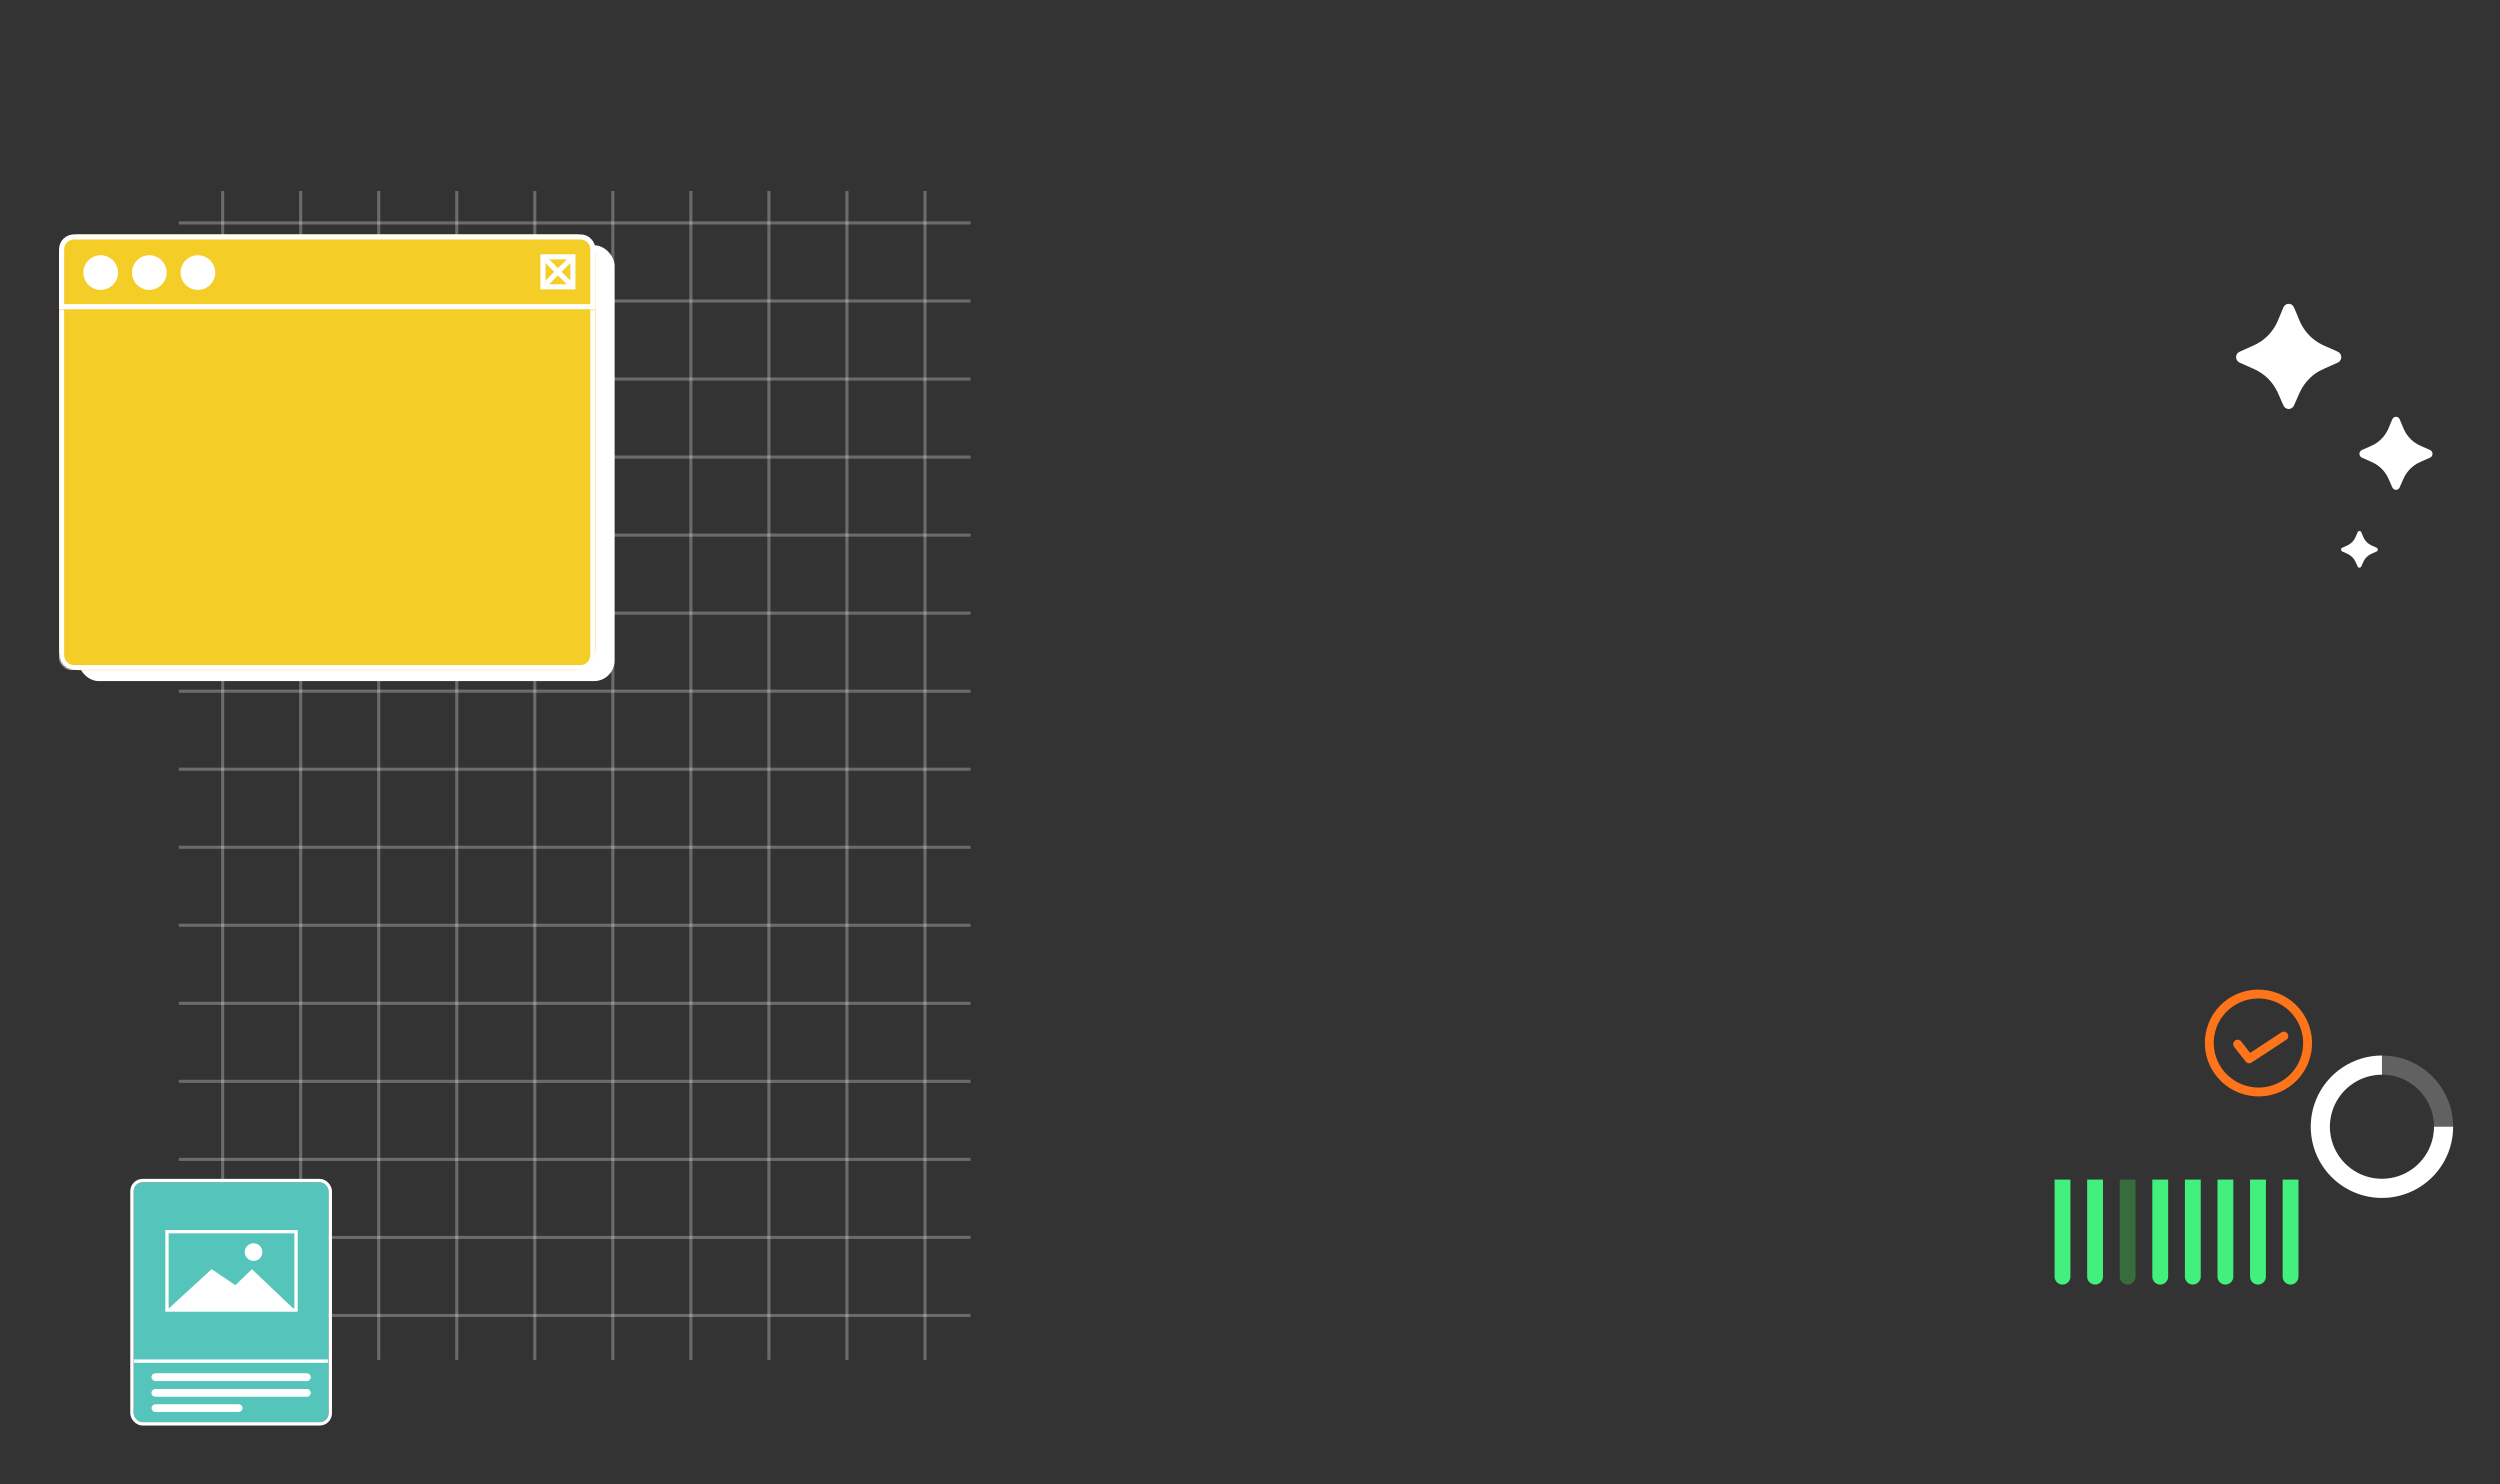 <svg width="1440" height="855" viewBox="0 0 1440 855" fill="none" xmlns="http://www.w3.org/2000/svg">
<rect x="0" y="0" width="1440" height="855" fill="#333333" stroke="none"/>
<g clip-path="url(#clip0_337_4073)">
<rect x="83.305" y="83.476" width="44.949" height="44.949" stroke="white" stroke-opacity="0.15" stroke-width="1.763"/>
<rect x="128.254" y="83.476" width="44.949" height="44.949" stroke="white" stroke-opacity="0.15" stroke-width="1.763"/>
<rect x="173.201" y="83.476" width="44.949" height="44.949" stroke="white" stroke-opacity="0.15" stroke-width="1.763"/>
<rect x="218.15" y="83.476" width="44.949" height="44.949" stroke="white" stroke-opacity="0.15" stroke-width="1.763"/>
<rect x="263.1" y="83.476" width="44.949" height="44.949" stroke="white" stroke-opacity="0.15" stroke-width="1.763"/>
<rect x="308.049" y="83.476" width="44.949" height="44.949" stroke="white" stroke-opacity="0.15" stroke-width="1.763"/>
<rect x="352.998" y="83.476" width="44.949" height="44.949" stroke="white" stroke-opacity="0.15" stroke-width="1.763"/>
<rect x="397.945" y="83.476" width="44.949" height="44.949" stroke="white" stroke-opacity="0.15" stroke-width="1.763"/>
<rect x="442.895" y="83.476" width="44.949" height="44.949" stroke="white" stroke-opacity="0.15" stroke-width="1.763"/>
<rect x="487.844" y="83.476" width="44.949" height="44.949" stroke="white" stroke-opacity="0.15" stroke-width="1.763"/>
<rect x="532.793" y="83.476" width="44.949" height="44.949" stroke="white" stroke-opacity="0.15" stroke-width="1.763"/>
<rect x="83.305" y="128.424" width="44.949" height="44.949" stroke="white" stroke-opacity="0.15" stroke-width="1.763"/>
<rect x="128.254" y="128.424" width="44.949" height="44.949" stroke="white" stroke-opacity="0.15" stroke-width="1.763"/>
<rect x="173.201" y="128.424" width="44.949" height="44.949" stroke="white" stroke-opacity="0.15" stroke-width="1.763"/>
<rect x="218.15" y="128.424" width="44.949" height="44.949" stroke="white" stroke-opacity="0.15" stroke-width="1.763"/>
<rect x="263.1" y="128.424" width="44.949" height="44.949" stroke="white" stroke-opacity="0.15" stroke-width="1.763"/>
<rect x="308.049" y="128.424" width="44.949" height="44.949" stroke="white" stroke-opacity="0.15" stroke-width="1.763"/>
<rect x="352.998" y="128.424" width="44.949" height="44.949" stroke="white" stroke-opacity="0.15" stroke-width="1.763"/>
<rect x="397.945" y="128.424" width="44.949" height="44.949" stroke="white" stroke-opacity="0.15" stroke-width="1.763"/>
<rect x="442.895" y="128.424" width="44.949" height="44.949" stroke="white" stroke-opacity="0.15" stroke-width="1.763"/>
<rect x="487.844" y="128.424" width="44.949" height="44.949" stroke="white" stroke-opacity="0.15" stroke-width="1.763"/>
<rect x="532.793" y="128.424" width="44.949" height="44.949" stroke="white" stroke-opacity="0.15" stroke-width="1.763"/>
<rect x="83.305" y="173.373" width="44.949" height="44.949" stroke="white" stroke-opacity="0.15" stroke-width="1.763"/>
<rect x="128.254" y="173.373" width="44.949" height="44.949" stroke="white" stroke-opacity="0.15" stroke-width="1.763"/>
<rect x="173.201" y="173.373" width="44.949" height="44.949" stroke="white" stroke-opacity="0.15" stroke-width="1.763"/>
<rect x="218.15" y="173.373" width="44.949" height="44.949" stroke="white" stroke-opacity="0.15" stroke-width="1.763"/>
<rect x="263.1" y="173.373" width="44.949" height="44.949" stroke="white" stroke-opacity="0.15" stroke-width="1.763"/>
<rect x="308.049" y="173.373" width="44.949" height="44.949" stroke="white" stroke-opacity="0.15" stroke-width="1.763"/>
<rect x="352.998" y="173.373" width="44.949" height="44.949" stroke="white" stroke-opacity="0.15" stroke-width="1.763"/>
<rect x="397.945" y="173.373" width="44.949" height="44.949" stroke="white" stroke-opacity="0.15" stroke-width="1.763"/>
<rect x="442.895" y="173.373" width="44.949" height="44.949" stroke="white" stroke-opacity="0.15" stroke-width="1.763"/>
<rect x="487.844" y="173.373" width="44.949" height="44.949" stroke="white" stroke-opacity="0.15" stroke-width="1.763"/>
<rect x="532.793" y="173.373" width="44.949" height="44.949" stroke="white" stroke-opacity="0.15" stroke-width="1.763"/>
<rect x="83.305" y="218.322" width="44.949" height="44.949" stroke="white" stroke-opacity="0.15" stroke-width="1.763"/>
<rect x="128.254" y="218.322" width="44.949" height="44.949" stroke="white" stroke-opacity="0.15" stroke-width="1.763"/>
<rect x="173.201" y="218.322" width="44.949" height="44.949" stroke="white" stroke-opacity="0.15" stroke-width="1.763"/>
<rect x="218.15" y="218.322" width="44.949" height="44.949" stroke="white" stroke-opacity="0.15" stroke-width="1.763"/>
<rect x="263.1" y="218.322" width="44.949" height="44.949" stroke="white" stroke-opacity="0.15" stroke-width="1.763"/>
<rect x="308.049" y="218.322" width="44.949" height="44.949" stroke="white" stroke-opacity="0.15" stroke-width="1.763"/>
<rect x="352.998" y="218.322" width="44.949" height="44.949" stroke="white" stroke-opacity="0.15" stroke-width="1.763"/>
<rect x="397.945" y="218.322" width="44.949" height="44.949" stroke="white" stroke-opacity="0.15" stroke-width="1.763"/>
<rect x="442.895" y="218.322" width="44.949" height="44.949" stroke="white" stroke-opacity="0.15" stroke-width="1.763"/>
<rect x="487.844" y="218.322" width="44.949" height="44.949" stroke="white" stroke-opacity="0.15" stroke-width="1.763"/>
<rect x="532.793" y="218.322" width="44.949" height="44.949" stroke="white" stroke-opacity="0.15" stroke-width="1.763"/>
<rect x="83.305" y="263.271" width="44.949" height="44.949" stroke="white" stroke-opacity="0.15" stroke-width="1.763"/>
<rect x="128.254" y="263.271" width="44.949" height="44.949" stroke="white" stroke-opacity="0.15" stroke-width="1.763"/>
<rect x="173.201" y="263.271" width="44.949" height="44.949" stroke="white" stroke-opacity="0.15" stroke-width="1.763"/>
<rect x="218.15" y="263.271" width="44.949" height="44.949" stroke="white" stroke-opacity="0.15" stroke-width="1.763"/>
<rect x="263.1" y="263.271" width="44.949" height="44.949" stroke="white" stroke-opacity="0.15" stroke-width="1.763"/>
<rect x="308.049" y="263.271" width="44.949" height="44.949" stroke="white" stroke-opacity="0.15" stroke-width="1.763"/>
<rect x="352.998" y="263.271" width="44.949" height="44.949" stroke="white" stroke-opacity="0.15" stroke-width="1.763"/>
<rect x="397.945" y="263.271" width="44.949" height="44.949" stroke="white" stroke-opacity="0.15" stroke-width="1.763"/>
<rect x="442.895" y="263.271" width="44.949" height="44.949" stroke="white" stroke-opacity="0.15" stroke-width="1.763"/>
<rect x="487.844" y="263.271" width="44.949" height="44.949" stroke="white" stroke-opacity="0.15" stroke-width="1.763"/>
<rect x="532.793" y="263.271" width="44.949" height="44.949" stroke="white" stroke-opacity="0.15" stroke-width="1.763"/>
<rect x="83.305" y="308.22" width="44.949" height="44.949" stroke="white" stroke-opacity="0.15" stroke-width="1.763"/>
<rect x="128.254" y="308.22" width="44.949" height="44.949" stroke="white" stroke-opacity="0.15" stroke-width="1.763"/>
<rect x="173.201" y="308.22" width="44.949" height="44.949" stroke="white" stroke-opacity="0.15" stroke-width="1.763"/>
<rect x="218.15" y="308.22" width="44.949" height="44.949" stroke="white" stroke-opacity="0.15" stroke-width="1.763"/>
<rect x="263.1" y="308.22" width="44.949" height="44.949" stroke="white" stroke-opacity="0.15" stroke-width="1.763"/>
<rect x="308.049" y="308.22" width="44.949" height="44.949" stroke="white" stroke-opacity="0.15" stroke-width="1.763"/>
<rect x="352.998" y="308.22" width="44.949" height="44.949" stroke="white" stroke-opacity="0.15" stroke-width="1.763"/>
<rect x="397.945" y="308.22" width="44.949" height="44.949" stroke="white" stroke-opacity="0.15" stroke-width="1.763"/>
<rect x="442.895" y="308.22" width="44.949" height="44.949" stroke="white" stroke-opacity="0.15" stroke-width="1.763"/>
<rect x="487.844" y="308.22" width="44.949" height="44.949" stroke="white" stroke-opacity="0.15" stroke-width="1.763"/>
<rect x="532.793" y="308.22" width="44.949" height="44.949" stroke="white" stroke-opacity="0.15" stroke-width="1.763"/>
<rect x="83.305" y="353.168" width="44.949" height="44.949" stroke="white" stroke-opacity="0.15" stroke-width="1.763"/>
<rect x="128.254" y="353.168" width="44.949" height="44.949" stroke="white" stroke-opacity="0.15" stroke-width="1.763"/>
<rect x="173.201" y="353.168" width="44.949" height="44.949" stroke="white" stroke-opacity="0.15" stroke-width="1.763"/>
<rect x="218.15" y="353.168" width="44.949" height="44.949" stroke="white" stroke-opacity="0.15" stroke-width="1.763"/>
<rect x="263.1" y="353.168" width="44.949" height="44.949" stroke="white" stroke-opacity="0.15" stroke-width="1.763"/>
<rect x="308.049" y="353.168" width="44.949" height="44.949" stroke="white" stroke-opacity="0.15" stroke-width="1.763"/>
<rect x="352.998" y="353.168" width="44.949" height="44.949" stroke="white" stroke-opacity="0.15" stroke-width="1.763"/>
<rect x="397.945" y="353.168" width="44.949" height="44.949" stroke="white" stroke-opacity="0.15" stroke-width="1.763"/>
<rect x="442.895" y="353.168" width="44.949" height="44.949" stroke="white" stroke-opacity="0.15" stroke-width="1.763"/>
<rect x="487.844" y="353.168" width="44.949" height="44.949" stroke="white" stroke-opacity="0.15" stroke-width="1.763"/>
<rect x="532.793" y="353.168" width="44.949" height="44.949" stroke="white" stroke-opacity="0.15" stroke-width="1.763"/>
<rect x="83.305" y="398.117" width="44.949" height="44.949" stroke="white" stroke-opacity="0.15" stroke-width="1.763"/>
<rect x="128.254" y="398.117" width="44.949" height="44.949" stroke="white" stroke-opacity="0.15" stroke-width="1.763"/>
<rect x="173.201" y="398.117" width="44.949" height="44.949" stroke="white" stroke-opacity="0.15" stroke-width="1.763"/>
<rect x="218.15" y="398.117" width="44.949" height="44.949" stroke="white" stroke-opacity="0.15" stroke-width="1.763"/>
<rect x="263.1" y="398.117" width="44.949" height="44.949" stroke="white" stroke-opacity="0.15" stroke-width="1.763"/>
<rect x="308.049" y="398.117" width="44.949" height="44.949" stroke="white" stroke-opacity="0.15" stroke-width="1.763"/>
<rect x="352.998" y="398.117" width="44.949" height="44.949" stroke="white" stroke-opacity="0.15" stroke-width="1.763"/>
<rect x="397.945" y="398.117" width="44.949" height="44.949" stroke="white" stroke-opacity="0.15" stroke-width="1.763"/>
<rect x="442.895" y="398.117" width="44.949" height="44.949" stroke="white" stroke-opacity="0.15" stroke-width="1.763"/>
<rect x="487.844" y="398.117" width="44.949" height="44.949" stroke="white" stroke-opacity="0.15" stroke-width="1.763"/>
<rect x="532.793" y="398.117" width="44.949" height="44.949" stroke="white" stroke-opacity="0.15" stroke-width="1.763"/>
<rect x="83.305" y="443.066" width="44.949" height="44.949" stroke="white" stroke-opacity="0.15" stroke-width="1.763"/>
<rect x="128.254" y="443.066" width="44.949" height="44.949" stroke="white" stroke-opacity="0.15" stroke-width="1.763"/>
<rect x="173.201" y="443.066" width="44.949" height="44.949" stroke="white" stroke-opacity="0.15" stroke-width="1.763"/>
<rect x="218.15" y="443.066" width="44.949" height="44.949" stroke="white" stroke-opacity="0.15" stroke-width="1.763"/>
<rect x="263.1" y="443.066" width="44.949" height="44.949" stroke="white" stroke-opacity="0.15" stroke-width="1.763"/>
<rect x="308.049" y="443.066" width="44.949" height="44.949" stroke="white" stroke-opacity="0.15" stroke-width="1.763"/>
<rect x="352.998" y="443.066" width="44.949" height="44.949" stroke="white" stroke-opacity="0.15" stroke-width="1.763"/>
<rect x="397.945" y="443.066" width="44.949" height="44.949" stroke="white" stroke-opacity="0.15" stroke-width="1.763"/>
<rect x="442.895" y="443.066" width="44.949" height="44.949" stroke="white" stroke-opacity="0.15" stroke-width="1.763"/>
<rect x="487.844" y="443.066" width="44.949" height="44.949" stroke="white" stroke-opacity="0.15" stroke-width="1.763"/>
<rect x="532.793" y="443.066" width="44.949" height="44.949" stroke="white" stroke-opacity="0.15" stroke-width="1.763"/>
<rect x="83.305" y="488.015" width="44.949" height="44.949" stroke="white" stroke-opacity="0.15" stroke-width="1.763"/>
<rect x="128.254" y="488.015" width="44.949" height="44.949" stroke="white" stroke-opacity="0.15" stroke-width="1.763"/>
<rect x="173.201" y="488.015" width="44.949" height="44.949" stroke="white" stroke-opacity="0.15" stroke-width="1.763"/>
<rect x="218.15" y="488.015" width="44.949" height="44.949" stroke="white" stroke-opacity="0.15" stroke-width="1.763"/>
<rect x="263.1" y="488.015" width="44.949" height="44.949" stroke="white" stroke-opacity="0.15" stroke-width="1.763"/>
<rect x="308.049" y="488.015" width="44.949" height="44.949" stroke="white" stroke-opacity="0.15" stroke-width="1.763"/>
<rect x="352.998" y="488.015" width="44.949" height="44.949" stroke="white" stroke-opacity="0.15" stroke-width="1.763"/>
<rect x="397.945" y="488.015" width="44.949" height="44.949" stroke="white" stroke-opacity="0.15" stroke-width="1.763"/>
<rect x="442.895" y="488.015" width="44.949" height="44.949" stroke="white" stroke-opacity="0.15" stroke-width="1.763"/>
<rect x="487.844" y="488.015" width="44.949" height="44.949" stroke="white" stroke-opacity="0.15" stroke-width="1.763"/>
<rect x="532.793" y="488.015" width="44.949" height="44.949" stroke="white" stroke-opacity="0.15" stroke-width="1.763"/>
<rect x="83.305" y="532.963" width="44.949" height="44.949" stroke="white" stroke-opacity="0.15" stroke-width="1.763"/>
<rect x="128.254" y="532.963" width="44.949" height="44.949" stroke="white" stroke-opacity="0.15" stroke-width="1.763"/>
<rect x="173.201" y="532.963" width="44.949" height="44.949" stroke="white" stroke-opacity="0.15" stroke-width="1.763"/>
<rect x="218.15" y="532.963" width="44.949" height="44.949" stroke="white" stroke-opacity="0.15" stroke-width="1.763"/>
<rect x="263.1" y="532.963" width="44.949" height="44.949" stroke="white" stroke-opacity="0.15" stroke-width="1.763"/>
<rect x="308.049" y="532.963" width="44.949" height="44.949" stroke="white" stroke-opacity="0.15" stroke-width="1.763"/>
<rect x="352.998" y="532.963" width="44.949" height="44.949" stroke="white" stroke-opacity="0.15" stroke-width="1.763"/>
<rect x="397.945" y="532.963" width="44.949" height="44.949" stroke="white" stroke-opacity="0.15" stroke-width="1.763"/>
<rect x="442.895" y="532.963" width="44.949" height="44.949" stroke="white" stroke-opacity="0.15" stroke-width="1.763"/>
<rect x="487.844" y="532.963" width="44.949" height="44.949" stroke="white" stroke-opacity="0.15" stroke-width="1.763"/>
<rect x="532.793" y="532.963" width="44.949" height="44.949" stroke="white" stroke-opacity="0.15" stroke-width="1.763"/>
<rect x="83.305" y="577.913" width="44.949" height="44.949" stroke="white" stroke-opacity="0.15" stroke-width="1.763"/>
<rect x="128.254" y="577.913" width="44.949" height="44.949" stroke="white" stroke-opacity="0.15" stroke-width="1.763"/>
<rect x="173.201" y="577.913" width="44.949" height="44.949" stroke="white" stroke-opacity="0.15" stroke-width="1.763"/>
<rect x="218.15" y="577.913" width="44.949" height="44.949" stroke="white" stroke-opacity="0.15" stroke-width="1.763"/>
<rect x="263.1" y="577.913" width="44.949" height="44.949" stroke="white" stroke-opacity="0.15" stroke-width="1.763"/>
<rect x="308.049" y="577.913" width="44.949" height="44.949" stroke="white" stroke-opacity="0.15" stroke-width="1.763"/>
<rect x="352.998" y="577.913" width="44.949" height="44.949" stroke="white" stroke-opacity="0.15" stroke-width="1.763"/>
<rect x="397.945" y="577.913" width="44.949" height="44.949" stroke="white" stroke-opacity="0.15" stroke-width="1.763"/>
<rect x="442.895" y="577.913" width="44.949" height="44.949" stroke="white" stroke-opacity="0.15" stroke-width="1.763"/>
<rect x="487.844" y="577.913" width="44.949" height="44.949" stroke="white" stroke-opacity="0.15" stroke-width="1.763"/>
<rect x="532.793" y="577.913" width="44.949" height="44.949" stroke="white" stroke-opacity="0.15" stroke-width="1.763"/>
<rect x="83.305" y="622.861" width="44.949" height="44.949" stroke="white" stroke-opacity="0.15" stroke-width="1.763"/>
<rect x="128.254" y="622.861" width="44.949" height="44.949" stroke="white" stroke-opacity="0.15" stroke-width="1.763"/>
<rect x="173.201" y="622.861" width="44.949" height="44.949" stroke="white" stroke-opacity="0.15" stroke-width="1.763"/>
<rect x="218.15" y="622.861" width="44.949" height="44.949" stroke="white" stroke-opacity="0.15" stroke-width="1.763"/>
<rect x="263.1" y="622.861" width="44.949" height="44.949" stroke="white" stroke-opacity="0.15" stroke-width="1.763"/>
<rect x="308.049" y="622.861" width="44.949" height="44.949" stroke="white" stroke-opacity="0.15" stroke-width="1.763"/>
<rect x="352.998" y="622.861" width="44.949" height="44.949" stroke="white" stroke-opacity="0.15" stroke-width="1.763"/>
<rect x="397.945" y="622.861" width="44.949" height="44.949" stroke="white" stroke-opacity="0.15" stroke-width="1.763"/>
<rect x="442.895" y="622.861" width="44.949" height="44.949" stroke="white" stroke-opacity="0.15" stroke-width="1.763"/>
<rect x="487.844" y="622.861" width="44.949" height="44.949" stroke="white" stroke-opacity="0.15" stroke-width="1.763"/>
<rect x="532.793" y="622.861" width="44.949" height="44.949" stroke="white" stroke-opacity="0.15" stroke-width="1.763"/>
<rect x="83.305" y="667.81" width="44.949" height="44.949" stroke="white" stroke-opacity="0.15" stroke-width="1.763"/>
<rect x="128.254" y="667.81" width="44.949" height="44.949" stroke="white" stroke-opacity="0.15" stroke-width="1.763"/>
<rect x="173.201" y="667.81" width="44.949" height="44.949" stroke="white" stroke-opacity="0.15" stroke-width="1.763"/>
<rect x="218.15" y="667.81" width="44.949" height="44.949" stroke="white" stroke-opacity="0.15" stroke-width="1.763"/>
<rect x="263.1" y="667.81" width="44.949" height="44.949" stroke="white" stroke-opacity="0.15" stroke-width="1.763"/>
<rect x="308.049" y="667.81" width="44.949" height="44.949" stroke="white" stroke-opacity="0.15" stroke-width="1.763"/>
<rect x="352.998" y="667.81" width="44.949" height="44.949" stroke="white" stroke-opacity="0.15" stroke-width="1.763"/>
<rect x="397.945" y="667.81" width="44.949" height="44.949" stroke="white" stroke-opacity="0.15" stroke-width="1.763"/>
<rect x="442.895" y="667.81" width="44.949" height="44.949" stroke="white" stroke-opacity="0.15" stroke-width="1.763"/>
<rect x="487.844" y="667.81" width="44.949" height="44.949" stroke="white" stroke-opacity="0.15" stroke-width="1.763"/>
<rect x="532.793" y="667.81" width="44.949" height="44.949" stroke="white" stroke-opacity="0.15" stroke-width="1.763"/>
<rect x="83.305" y="712.759" width="44.949" height="44.949" stroke="white" stroke-opacity="0.15" stroke-width="1.763"/>
<rect x="128.254" y="712.759" width="44.949" height="44.949" stroke="white" stroke-opacity="0.15" stroke-width="1.763"/>
<rect x="173.201" y="712.759" width="44.949" height="44.949" stroke="white" stroke-opacity="0.15" stroke-width="1.763"/>
<rect x="218.15" y="712.759" width="44.949" height="44.949" stroke="white" stroke-opacity="0.15" stroke-width="1.763"/>
<rect x="263.1" y="712.759" width="44.949" height="44.949" stroke="white" stroke-opacity="0.15" stroke-width="1.763"/>
<rect x="308.049" y="712.759" width="44.949" height="44.949" stroke="white" stroke-opacity="0.15" stroke-width="1.763"/>
<rect x="352.998" y="712.759" width="44.949" height="44.949" stroke="white" stroke-opacity="0.15" stroke-width="1.763"/>
<rect x="397.945" y="712.759" width="44.949" height="44.949" stroke="white" stroke-opacity="0.15" stroke-width="1.763"/>
<rect x="442.895" y="712.759" width="44.949" height="44.949" stroke="white" stroke-opacity="0.15" stroke-width="1.763"/>
<rect x="487.844" y="712.759" width="44.949" height="44.949" stroke="white" stroke-opacity="0.15" stroke-width="1.763"/>
<rect x="532.793" y="712.759" width="44.949" height="44.949" stroke="white" stroke-opacity="0.15" stroke-width="1.763"/>
<rect x="83.305" y="757.708" width="44.949" height="44.949" stroke="white" stroke-opacity="0.15" stroke-width="1.763"/>
<rect x="128.254" y="757.708" width="44.949" height="44.949" stroke="white" stroke-opacity="0.15" stroke-width="1.763"/>
<rect x="173.201" y="757.708" width="44.949" height="44.949" stroke="white" stroke-opacity="0.15" stroke-width="1.763"/>
<rect x="218.15" y="757.708" width="44.949" height="44.949" stroke="white" stroke-opacity="0.15" stroke-width="1.763"/>
<rect x="263.1" y="757.708" width="44.949" height="44.949" stroke="white" stroke-opacity="0.15" stroke-width="1.763"/>
<rect x="308.049" y="757.708" width="44.949" height="44.949" stroke="white" stroke-opacity="0.15" stroke-width="1.763"/>
<rect x="352.998" y="757.708" width="44.949" height="44.949" stroke="white" stroke-opacity="0.15" stroke-width="1.763"/>
<rect x="397.945" y="757.708" width="44.949" height="44.949" stroke="white" stroke-opacity="0.15" stroke-width="1.763"/>
<rect x="442.895" y="757.708" width="44.949" height="44.949" stroke="white" stroke-opacity="0.15" stroke-width="1.763"/>
<rect x="487.844" y="757.708" width="44.949" height="44.949" stroke="white" stroke-opacity="0.15" stroke-width="1.763"/>
<rect x="532.793" y="757.708" width="44.949" height="44.949" stroke="white" stroke-opacity="0.15" stroke-width="1.763"/>
</g>
<path d="M1323.92 684L1323.92 679.438L1314.8 679.438L1314.8 684L1323.92 684ZM1314.8 735.359C1314.8 737.879 1316.84 739.922 1319.36 739.922C1321.88 739.922 1323.92 737.879 1323.92 735.359L1314.8 735.359ZM1314.8 684L1314.8 735.359L1323.92 735.359L1323.92 684L1314.8 684Z" fill="#43F07E"/>
<path d="M1267.63 684L1267.63 679.438L1258.5 679.438L1258.5 684L1267.63 684ZM1258.5 735.359C1258.5 737.879 1260.54 739.922 1263.06 739.922C1265.58 739.922 1267.63 737.879 1267.63 735.359L1258.5 735.359ZM1258.5 684L1258.5 735.359L1267.63 735.359L1267.63 684L1258.5 684Z" fill="#43F07E"/>
<path d="M1248.86 684L1248.86 679.438L1239.74 679.438L1239.74 684L1248.86 684ZM1239.74 735.359C1239.74 737.879 1241.78 739.922 1244.3 739.922C1246.82 739.922 1248.86 737.879 1248.86 735.359L1239.74 735.359ZM1239.74 684L1239.74 735.359L1248.86 735.359L1248.86 684L1239.74 684Z" fill="#43F07E"/>
<path d="M1230.09 684L1230.09 679.438L1220.97 679.438L1220.97 684L1230.09 684ZM1220.97 735.359C1220.97 737.879 1223.01 739.922 1225.53 739.922C1228.05 739.922 1230.09 737.879 1230.09 735.359L1220.97 735.359ZM1220.97 684L1220.97 735.359L1230.09 735.359L1230.09 684L1220.97 684Z" fill="#43F054" fill-opacity="0.3"/>
<path d="M1211.33 684L1211.33 679.438L1202.2 679.438L1202.2 684L1211.33 684ZM1202.2 735.359C1202.2 737.879 1204.25 739.922 1206.77 739.922C1209.29 739.922 1211.33 737.879 1211.33 735.359L1202.2 735.359ZM1202.2 684L1202.2 735.359L1211.33 735.359L1211.33 684L1202.2 684Z" fill="#43F07E"/>
<path d="M1192.56 684L1192.56 679.438L1183.44 679.438L1183.44 684L1192.56 684ZM1183.44 735.359C1183.44 737.879 1185.48 739.922 1188 739.922C1190.52 739.922 1192.56 737.879 1192.56 735.359L1183.44 735.359ZM1183.44 684L1183.44 735.359L1192.56 735.359L1192.56 684L1183.44 684Z" fill="#43F07E"/>
<path d="M1305.16 684L1305.16 679.438L1296.03 679.438L1296.03 684L1305.16 684ZM1296.03 735.359C1296.03 737.879 1298.08 739.922 1300.6 739.922C1303.12 739.922 1305.16 737.879 1305.16 735.359L1296.03 735.359ZM1296.03 684L1296.03 735.359L1305.16 735.359L1305.16 684L1296.03 684Z" fill="#43F07E"/>
<path d="M1286.39 684L1286.39 679.438L1277.27 679.438L1277.27 684L1286.39 684ZM1277.27 735.359C1277.27 737.879 1279.31 739.922 1281.83 739.922C1284.35 739.922 1286.39 737.879 1286.39 735.359L1277.27 735.359ZM1277.27 684L1277.27 735.359L1286.39 735.359L1286.39 684L1277.27 684Z" fill="#43F07E"/>
<g clip-path="url(#clip1_337_4073)">
<rect x="77" y="681" width="112.256" height="138.161" rx="5.117" fill="#55C5BC"/>
<rect x="96.181" y="709.457" width="74.331" height="45.107" stroke="white" stroke-width="1.906"/>
<path d="M121.912 731.058L95.547 755.199H170.514L145.101 731.058L135.571 740.27L121.912 731.058Z" fill="white"/>
<circle cx="146.053" cy="721.21" r="5.082" fill="white"/>
<mask id="path-190-inside-1_337_4073" fill="white">
<path d="M77 783.021H189.256V819.161H77V783.021Z"/>
</mask>
<path d="M77 784.981H189.256V781.062H77V784.981Z" fill="white" mask="url(#path-190-inside-1_337_4073)"/>
<rect x="87.234" y="791.017" width="91.787" height="4.477" rx="2.239" fill="white"/>
<path d="M87.234 802.292C87.234 801.056 88.237 800.054 89.473 800.054H176.783C178.019 800.054 179.022 801.056 179.022 802.292V802.292C179.022 803.529 178.019 804.531 176.783 804.531H89.473C88.237 804.531 87.234 803.529 87.234 802.292V802.292Z" fill="white"/>
<path d="M87.289 811.077C87.289 809.859 88.276 808.872 89.494 808.872H137.507C138.725 808.872 139.712 809.859 139.712 811.077V811.077C139.712 812.294 138.725 813.281 137.507 813.281H89.494C88.276 813.281 87.289 812.294 87.289 811.077V811.077Z" fill="white"/>
</g>
<rect x="76.02" y="680.02" width="114.215" height="140.12" rx="6.097" stroke="white" stroke-width="1.96"/>
<rect x="45.06" y="141.276" width="308.94" height="251.028" rx="11.797" fill="white"/>
<rect x="34" y="135" width="308.94" height="251.028" rx="11.797" fill="#F5CD27"/>
<path d="M42.627 136.475H334.314C338.263 136.475 341.465 139.677 341.465 143.627V176.658H35.475V143.627C35.475 139.677 38.677 136.475 42.627 136.475Z" stroke="white" stroke-width="2.949"/>
<rect x="312.746" y="147.94" width="17.253" height="17.253" stroke="white" stroke-width="2.949"/>
<path d="M329.707 164.901L313.039 148.232" stroke="white" stroke-width="2.949"/>
<path d="M313.039 164.901L329.707 148.232" stroke="white" stroke-width="2.949"/>
<circle cx="58" cy="157" r="8.5" fill="white" stroke="white" stroke-width="3"/>
<circle cx="86" cy="157" r="8.5" fill="white" stroke="white" stroke-width="3"/>
<circle cx="114" cy="157" r="8.5" fill="white" stroke="white" stroke-width="3"/>
<g clip-path="url(#clip2_337_4073)">
<mask id="path-204-inside-2_337_4073" fill="white">
<path d="M34 178.133H342.94V377.402C342.94 382.166 339.078 386.028 334.313 386.028H42.627C37.862 386.028 34 382.166 34 377.402V178.133Z"/>
</mask>
<path d="M34 178.133H342.94H34ZM345.889 377.402C345.889 383.795 340.707 388.978 334.313 388.978H42.627C36.233 388.978 31.051 383.795 31.051 377.402L36.949 377.402C36.949 380.537 39.491 383.079 42.627 383.079H334.313C337.449 383.079 339.991 380.537 339.991 377.402L345.889 377.402ZM42.627 388.978C36.233 388.978 31.051 383.795 31.051 377.402V178.133H36.949V377.402C36.949 380.537 39.491 383.079 42.627 383.079L42.627 388.978ZM345.889 178.133V377.402C345.889 383.795 340.707 388.978 334.313 388.978L334.313 383.079C337.449 383.079 339.991 380.537 339.991 377.402V178.133H345.889Z" fill="white" mask="url(#path-204-inside-2_337_4073)"/>
</g>
<path d="M1311.8 225.751C1308.96 219.737 1304.25 215.218 1298.15 212.485C1295.45 211.275 1292.74 210.072 1290.04 208.877C1287.76 207.872 1287.27 204.711 1289.19 203.094C1289.44 202.889 1289.85 202.656 1290.43 202.395C1293.93 200.832 1296.33 199.764 1297.64 199.192C1299.29 198.468 1300.88 197.638 1302.35 196.621C1306.42 193.805 1309.52 190.136 1311.65 185.616C1311.88 185.116 1312.26 184.241 1312.77 182.989C1313.45 181.35 1314.13 179.712 1314.81 178.077C1315.25 177.038 1315.41 176.512 1316.04 175.907C1317.44 174.549 1319.76 174.743 1320.92 176.309C1321.11 176.559 1321.34 177.02 1321.62 177.691C1322.45 179.693 1323.28 181.697 1324.11 183.7C1324.57 184.829 1325.08 185.984 1325.64 187.025C1328.43 192.17 1332.45 196.034 1337.7 198.618C1338.05 198.787 1338.6 199.041 1339.36 199.379C1341.65 200.389 1343.93 201.401 1346.21 202.416C1347.39 202.941 1348.22 203.682 1348.5 204.957C1348.79 206.32 1348.27 207.79 1347.09 208.578C1346.94 208.682 1346.57 208.861 1346.01 209.114C1343.73 210.125 1341.46 211.136 1339.19 212.146C1337.86 212.735 1336.71 213.298 1335.73 213.835C1334.08 214.743 1332.44 215.955 1330.82 217.471C1328.11 220.004 1326 222.968 1324.5 226.362C1322.84 230.089 1321.81 232.43 1321.41 233.385C1320.94 234.509 1320.08 235.291 1318.88 235.525C1317.5 235.79 1316.08 235.078 1315.39 233.852C1315.36 233.8 1315.16 233.345 1314.78 232.486C1313.8 230.236 1312.85 227.97 1311.8 225.751Z" fill="white"/>
<path d="M1375.58 275.321C1373.61 271.143 1370.33 268.003 1366.09 266.105C1364.22 265.264 1362.34 264.428 1360.46 263.598C1358.87 262.9 1358.53 260.704 1359.87 259.58C1360.04 259.438 1360.33 259.276 1360.73 259.094C1363.16 258.008 1364.83 257.267 1365.74 256.869C1366.88 256.366 1367.99 255.789 1369.01 255.083C1371.84 253.127 1373.99 250.578 1375.47 247.437C1375.63 247.09 1375.89 246.482 1376.25 245.612C1376.72 244.474 1377.19 243.336 1377.67 242.199C1377.97 241.478 1378.08 241.113 1378.52 240.692C1379.49 239.749 1381.11 239.883 1381.91 240.971C1382.04 241.145 1382.2 241.465 1382.4 241.931C1382.97 243.323 1383.55 244.714 1384.13 246.107C1384.45 246.891 1384.8 247.693 1385.19 248.416C1387.13 251.991 1389.92 254.675 1393.57 256.47C1393.81 256.588 1394.19 256.764 1394.73 256.999C1396.31 257.701 1397.9 258.404 1399.48 259.109C1400.3 259.474 1400.88 259.989 1401.07 260.875C1401.28 261.822 1400.92 262.843 1400.1 263.39C1399.99 263.463 1399.74 263.587 1399.34 263.762C1397.76 264.465 1396.18 265.167 1394.6 265.869C1393.68 266.278 1392.88 266.669 1392.2 267.042C1391.06 267.673 1389.92 268.515 1388.79 269.568C1386.91 271.329 1385.44 273.388 1384.4 275.745C1383.25 278.335 1382.53 279.961 1382.25 280.625C1381.93 281.405 1381.33 281.949 1380.49 282.111C1379.54 282.295 1378.55 281.801 1378.07 280.949C1378.05 280.913 1377.91 280.597 1377.65 280C1376.97 278.437 1376.3 276.863 1375.58 275.321Z" fill="white"/>
<path d="M1356.77 323.566C1355.78 321.464 1354.14 319.885 1352 318.93C1351.06 318.508 1350.11 318.087 1349.17 317.67C1348.37 317.319 1348.2 316.214 1348.87 315.649C1348.96 315.577 1349.1 315.496 1349.31 315.405C1350.53 314.858 1351.37 314.485 1351.82 314.285C1352.4 314.032 1352.96 313.742 1353.47 313.387C1354.89 312.403 1355.98 311.121 1356.72 309.542C1356.8 309.367 1356.93 309.061 1357.11 308.624C1357.35 308.051 1357.59 307.479 1357.83 306.908C1357.98 306.545 1358.03 306.361 1358.25 306.15C1358.74 305.675 1359.56 305.743 1359.96 306.29C1360.03 306.377 1360.11 306.538 1360.2 306.773C1360.49 307.472 1360.78 308.172 1361.07 308.873C1361.24 309.267 1361.41 309.67 1361.61 310.034C1362.58 311.832 1363.99 313.182 1365.82 314.085C1365.94 314.144 1366.14 314.233 1366.4 314.351C1367.2 314.704 1368 315.057 1368.8 315.412C1369.21 315.596 1369.5 315.854 1369.6 316.3C1369.7 316.776 1369.52 317.29 1369.1 317.565C1369.05 317.602 1368.92 317.664 1368.73 317.752C1367.93 318.106 1367.14 318.459 1366.34 318.812C1365.88 319.018 1365.48 319.214 1365.14 319.402C1364.56 319.719 1363.99 320.143 1363.42 320.673C1362.47 321.558 1361.74 322.593 1361.21 323.779C1360.63 325.082 1360.27 325.9 1360.13 326.233C1359.97 326.626 1359.67 326.899 1359.25 326.981C1358.77 327.073 1358.27 326.825 1358.03 326.396C1358.02 326.378 1357.95 326.219 1357.82 325.919C1357.47 325.133 1357.14 324.341 1356.77 323.566Z" fill="white"/>
<path d="M1413 649C1413 671.644 1394.64 690 1372 690C1349.36 690 1331 671.644 1331 649C1331 626.356 1349.36 608 1372 608C1394.64 608 1413 626.356 1413 649ZM1342 649C1342 665.57 1355.43 679.002 1372 679.002C1388.57 679.002 1402 665.57 1402 649C1402 632.43 1388.57 618.998 1372 618.998C1355.43 618.998 1342 632.43 1342 649Z" fill="white" fill-opacity="0.23"/>
<path d="M1413 649C1413 657.109 1410.6 665.036 1406.09 671.778C1401.59 678.521 1395.18 683.776 1387.69 686.879C1380.2 689.982 1371.95 690.794 1364 689.212C1356.05 687.63 1348.74 683.725 1343.01 677.991C1337.27 672.257 1333.37 664.952 1331.79 656.999C1330.21 649.045 1331.02 640.802 1334.12 633.31C1337.22 625.818 1342.48 619.415 1349.22 614.91C1355.96 610.405 1363.89 608 1372 608L1372 618.998C1366.07 618.998 1360.27 620.757 1355.33 624.054C1350.4 627.351 1346.55 632.036 1344.28 637.519C1342.01 643.001 1341.42 649.033 1342.57 654.853C1343.73 660.673 1346.59 666.019 1350.79 670.215C1354.98 674.411 1360.33 677.268 1366.15 678.426C1371.97 679.583 1378 678.989 1383.48 676.718C1388.96 674.448 1393.65 670.602 1396.95 665.668C1400.24 660.735 1402 654.934 1402 649H1413Z" fill="white"/>
<path d="M1328.2 608.194C1324.13 623.216 1308.59 632.092 1293.48 627.992C1278.37 623.892 1269.45 608.379 1273.53 593.357C1277.6 578.335 1293.14 569.459 1308.25 573.559C1323.36 577.659 1332.28 593.173 1328.2 608.194Z" stroke="#FE741B" stroke-width="5.119" stroke-linecap="round"/>
<path d="M1288.87 601.433L1295.5 609.894L1315.5 596.776" stroke="#FE741B" stroke-width="5.119" stroke-linecap="round" stroke-linejoin="round"/>
<defs>
<clipPath id="clip0_337_4073">
<rect width="456" height="673.279" fill="white" transform="translate(103 110)"/>
</clipPath>
<clipPath id="clip1_337_4073">
<rect x="77" y="681" width="112.256" height="138.161" rx="5.117" fill="white"/>
</clipPath>
<clipPath id="clip2_337_4073">
<rect width="308.94" height="207.895" fill="white" transform="translate(34 178.133)"/>
</clipPath>
</defs>
</svg>
